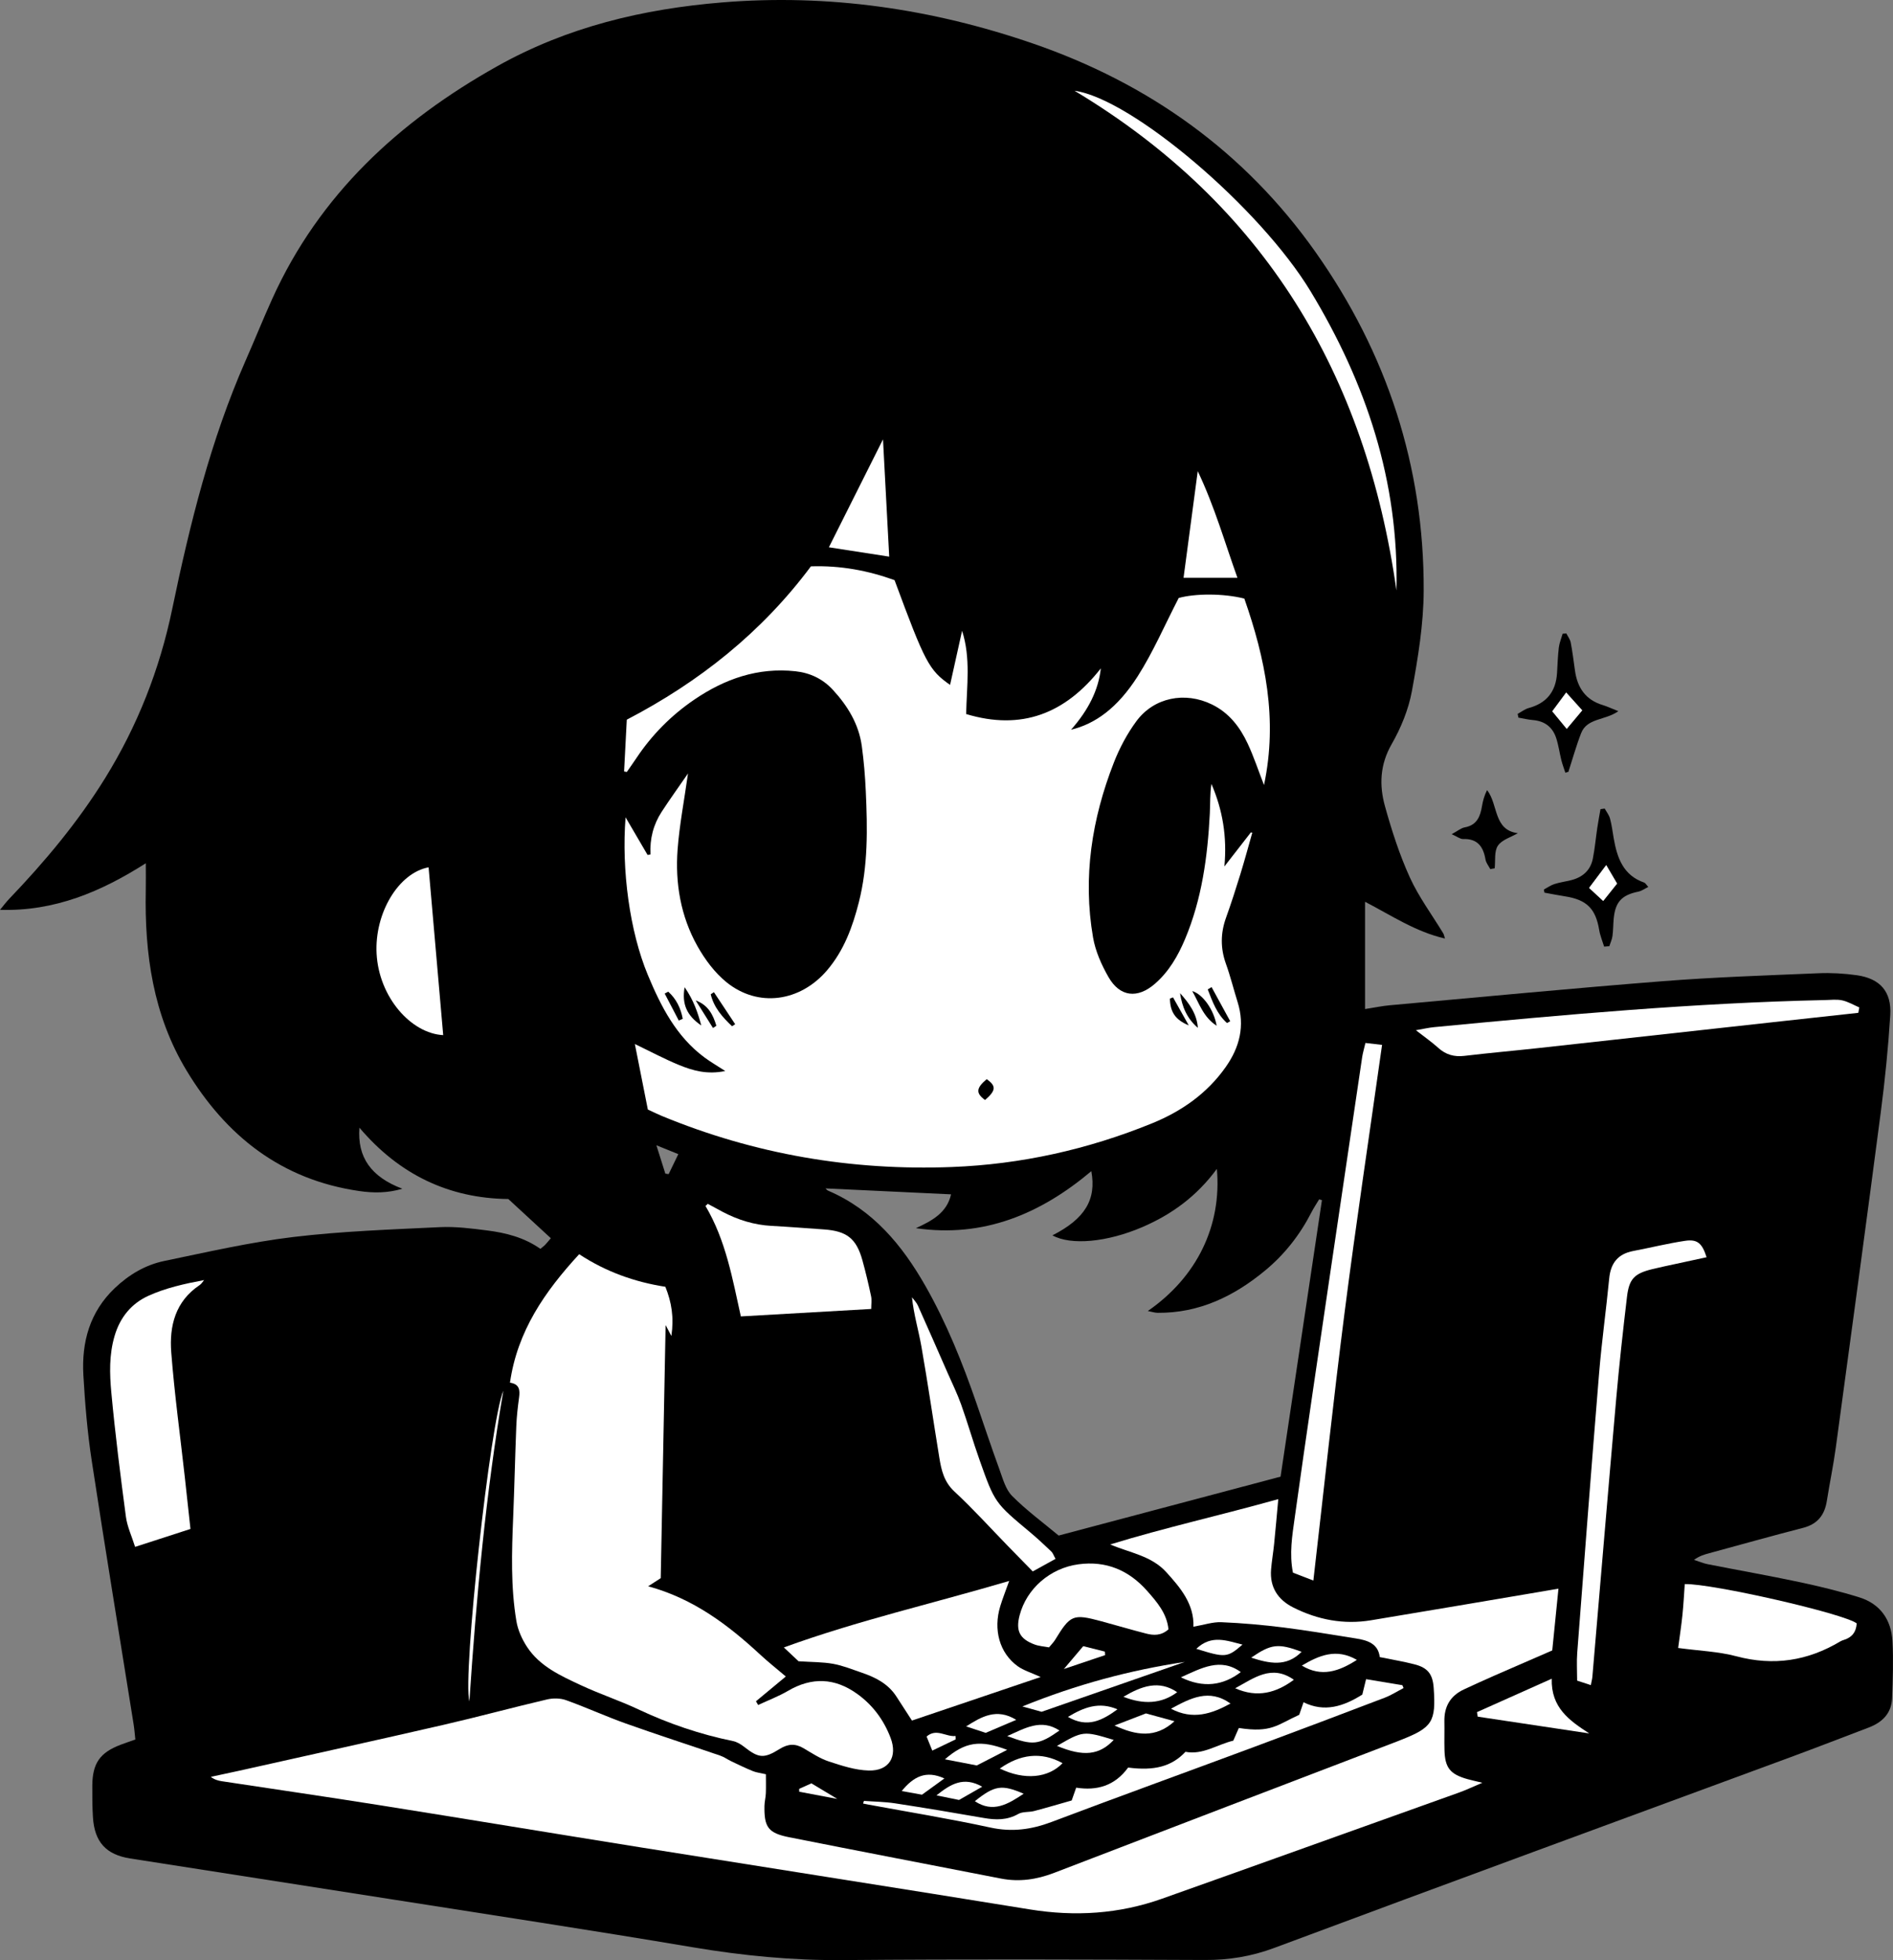 <?xml version="1.0" encoding="utf-8"?>
<!-- Generator: Adobe Illustrator 16.0.3, SVG Export Plug-In . SVG Version: 6.00 Build 0)  -->
<!DOCTYPE svg PUBLIC "-//W3C//DTD SVG 1.1//EN" "http://www.w3.org/Graphics/SVG/1.1/DTD/svg11.dtd">
<svg version="1.1" id="レイヤー_1" xmlns="http://www.w3.org/2000/svg" xmlns:xlink="http://www.w3.org/1999/xlink" x="0px"
	 y="0px" width="662.529px" height="685.629px" viewBox="0 0 662.529 685.629" enable-background="new 0 0 662.529 685.629"
	 xml:space="preserve">
<rect x="0" y="0" width="662.529" height="685.629" fill="#808080" stroke="none"/>
<path d="M477.885,364.814c-0.503,2.162-0.938,3.578-1.153,5.026c-3.604,24.219-7.193,48.438-10.754,72.662
	c-4.335,29.501-8.751,58.99-12.862,88.521c-0.857,6.157-1.919,12.461-0.6,19.073c2.365,0.912,4.602,1.773,7.147,2.757
	c3.66-31.658,6.944-62.747,10.924-93.746c3.996-31.129,8.685-62.169,13.12-93.617C481.635,365.25,480.056,365.067,477.885,364.814z"
	/>
<path d="M650.391,354.277c0.115-0.629,0.23-1.259,0.346-1.889c-1.978-0.852-3.888-2.001-5.95-2.463
	c-1.904-0.427-3.977-0.161-5.971-0.118c-45.8,0.993-91.383,5.11-136.947,9.483c-1.854,0.179-3.685,0.616-6.323,1.07
	c3.168,2.474,5.619,4.174,7.814,6.158c2.67,2.412,5.594,3.235,9.161,2.813c8.593-1.02,17.215-1.774,25.815-2.718
	c28.783-3.155,57.563-6.348,86.343-9.522C633.249,356.147,641.82,355.215,650.391,354.277z"/>
<path d="M662.339,574.057c-0.416-7.478-4.282-13.044-11.578-15.314c-6.962-2.165-14.086-3.882-21.223-5.396
	c-10.578-2.244-21.237-4.109-31.847-6.203c-1.643-0.324-3.214-1.008-4.817-1.526c1.942-1.384,3.668-1.87,5.396-2.34
	c10.928-2.968,21.828-6.033,32.793-8.854c5.052-1.301,7.525-4.462,8.308-9.41c0.989-6.252,2.296-12.457,3.147-18.728
	c5.317-39.118,10.633-78.237,15.75-117.384c1.469-11.222,2.598-22.51,3.3-33.804c0.514-8.248-3.563-12.823-11.734-13.979
	c-4.429-0.625-8.978-0.877-13.448-0.688c-18.143,0.767-36.309,1.357-54.406,2.778c-31.871,2.504-63.699,5.556-95.541,8.42
	c-2.741,0.247-5.452,0.822-8.691,1.324c0-12.601,0-24.796,0-37.521c9.257,4.794,17.676,10.496,27.97,12.852
	c-0.297-0.921-0.359-1.42-0.598-1.813c-3.949-6.517-8.582-12.718-11.713-19.604c-3.627-7.976-6.345-16.438-8.695-24.899
	c-2.031-7.314-1.751-14.517,2.342-21.655c3.268-5.696,5.91-12.13,7.091-18.558c2.131-11.589,4.087-23.412,4.132-35.145
	c0.163-43.459-12.859-83.063-37.88-118.473c-24.842-35.156-58.489-59.034-98.949-72.942C326.295,3.112,290.067-2.216,252.738,0.85
	c-27.735,2.276-54.204,8.59-78.622,22.262c-34.412,19.268-62.318,44.896-78.86,81.47c-3.223,7.124-6.145,14.384-9.294,21.543
	c-12.276,27.903-19.54,57.305-25.709,86.992c-4.388,21.116-12.174,40.844-23.471,59.086c-9.49,15.322-21.04,29.142-33.519,42.159
	c-1.17,1.22-2.179,2.594-3.263,3.897c19.148,0.563,35.43-6.375,51.026-16.303c0,3.577,0.052,6.533-0.008,9.485
	c-0.453,22.18,2.568,43.638,14.252,62.993c13.876,22.984,33.302,38.286,60.562,42.192c4.893,0.703,9.749,0.729,14.989-0.815
	c-10.979-4.154-15.813-11.029-15.026-21.359c13.869,16.362,31.293,24.729,52.111,24.953c5.081,4.684,9.917,9.142,14.877,13.711
	c-0.74,0.869-1.348,1.647-2.027,2.357c-0.448,0.467-0.998,0.839-1.633,1.361c-5.659-3.996-12.119-5.617-18.751-6.452
	c-5.444-0.688-10.982-1.403-16.432-1.138c-17.125,0.833-34.313,1.407-51.313,3.45c-15.165,1.821-30.149,5.282-45.138,8.382
	c-6.611,1.367-12.374,4.792-17.325,9.501c-8.765,8.339-11.646,18.89-10.984,30.479c0.569,9.968,1.408,19.963,2.912,29.827
	c4.695,30.791,9.767,61.523,14.675,92.283c0.278,1.742,0.4,3.51,0.598,5.294c-2.038,0.723-3.607,1.244-5.151,1.831
	c-7.264,2.761-9.879,6.512-9.91,14.37c-0.015,3.665-0.008,7.34,0.222,10.993c0.546,8.649,4.568,13.091,13.075,14.425
	c30.115,4.725,60.242,9.371,90.355,14.104c35.545,5.588,71.122,10.987,106.601,16.965c17.466,2.943,34.889,4.625,52.634,4.467
	c42.158-0.375,84.321-0.221,126.481-0.037c8.447,0.037,16.304-1.231,24.306-4.216c60.232-22.463,120.604-44.562,180.921-66.805
	c9.063-3.341,18.063-6.849,27.097-10.271c4.762-1.804,8.002-4.966,8.208-10.25C662.462,587.385,662.709,580.696,662.339,574.057z
	 M234.022,410.69c-0.387-0.058-0.774-0.112-1.161-0.169c-0.913-2.891-1.826-5.779-3.133-9.921c3.015,1.219,4.999,2.021,7.675,3.103
	C236.159,406.273,235.091,408.481,234.022,410.69z M448.185,516.513c-25.813,6.849-51.634,13.701-77.67,20.609
	c-5.471-4.564-11.271-8.813-16.279-13.846c-2.303-2.313-3.274-6.087-4.463-9.339c-2.797-7.655-5.359-15.395-8.022-23.099
	c-4.9-14.173-10.48-28.084-17.916-41.115c-8.132-14.254-18.37-26.576-34.023-33.247c-0.399-0.17-0.686-0.601-0.891-0.787
	c14.521,0.685,29.091,1.375,43.939,2.076c-1.441,6.451-6.669,9.262-12.315,11.839c23.721,3.416,43.588-4.952,61.404-19.938
	c1.854,9.993-2.295,16.685-13.608,22.446c6.424,3.574,19.119,2.422,31.489-2.899c10.217-4.396,19.001-10.75,26.059-20.354
	c1.771,19.942-7.03,37.878-24.167,49.716c1.445,0.279,2.424,0.624,3.406,0.635c14.581,0.137,26.83-5.819,37.745-14.875
	c6.725-5.58,12.07-12.385,16.075-20.2c0.813-1.589,1.819-3.08,2.736-4.616c0.327,0.091,0.652,0.182,0.979,0.273
	C457.86,451.878,453.057,483.961,448.185,516.513z"/>
<path d="M561.428,331.118c-0.592-1.94-1.405-3.847-1.733-5.832c-1.229-7.445-4.354-10.575-11.978-11.758
	c-2.398-0.373-4.782-0.854-7.173-1.284c-0.071-0.363-0.144-0.727-0.215-1.09c1.219-0.653,2.376-1.495,3.671-1.913
	c1.873-0.604,3.854-0.869,5.773-1.34c4.063-0.997,6.881-3.408,7.709-7.581c0.706-3.561,1.022-7.198,1.56-10.795
	c0.324-2.17,0.736-4.326,1.108-6.489c0.493-0.068,0.987-0.139,1.481-0.208c0.643,1.172,1.531,2.276,1.869,3.53
	c0.604,2.241,0.88,4.572,1.281,6.868c1.189,6.808,3.306,12.965,10.702,15.508c0.406,0.14,0.669,0.701,1.395,1.506
	c-1.271,0.621-2.301,1.404-3.444,1.638c-5.864,1.196-8.121,3.597-8.666,9.579c-0.182,1.989-0.155,4.002-0.427,5.978
	c-0.165,1.204-0.716,2.354-1.094,3.529C562.643,331.015,562.035,331.067,561.428,331.118z M561.098,315.147
	c1.663-2.081,3.291-4.118,4.861-6.083c-1.351-2.294-2.578-4.381-3.801-6.457c-2.034,2.709-4.001,5.328-5.992,7.979
	C557.752,312.053,559.414,313.589,561.098,315.147z"/>
<path d="M547.854,270.281c-0.473-1.455-1.024-2.89-1.396-4.369c-0.646-2.578-0.986-5.248-1.813-7.762
	c-1.265-3.839-4.037-5.948-8.152-6.284c-1.7-0.139-3.377-0.558-5.064-0.849c-0.089-0.438-0.177-0.877-0.265-1.315
	c1.29-0.696,2.505-1.669,3.883-2.043c6.278-1.705,9.488-5.78,9.896-12.191c0.188-2.984,0.266-5.983,0.626-8.948
	c0.2-1.648,0.881-3.238,1.345-4.854c0.431-0.03,0.861-0.063,1.292-0.094c0.526,1.053,1.317,2.056,1.531,3.168
	c0.623,3.266,1.03,6.573,1.493,9.868c0.839,5.958,3.727,10.218,9.727,12.021c1.556,0.468,3.037,1.183,5.447,2.138
	c-4.588,3.266-10.944,2.345-13.023,7.682c-1.722,4.419-2.988,9.014-4.457,13.531C548.565,270.078,548.21,270.179,547.854,270.281z
	 M548.337,254.944c2.099-2.503,3.766-4.491,5.423-6.467c-1.892-2.104-3.729-4.146-5.612-6.241c-1.729,2.336-3.27,4.413-4.865,6.57
	C545.015,250.911,546.571,252.8,548.337,254.944z"/>
<path d="M531.226,291.44c-2.4,1.407-5.578,2.291-6.98,4.372c-1.337,1.982-0.822,5.214-1.122,7.896
	c-0.516,0.1-1.032,0.197-1.548,0.296c-0.576-1.122-1.473-2.188-1.673-3.374c-0.768-4.514-2.811-7.333-7.863-7.146
	c-0.962,0.035-1.957-0.804-3.969-1.698c2.122-1.139,3.276-2.148,4.573-2.383c4.275-0.771,5.438-3.815,6.049-7.467
	c0.308-1.844,0.796-3.658,1.766-5.568C524.428,281.441,522.633,290.331,531.226,291.44z"/>
<path fill="#FFFFFF" d="M218.424,269.844c0.31-5.96,0.62-11.921,0.942-18.105c25.465-13.248,47.313-30.651,64.445-53.636
	c10.38-0.349,20.069,1.496,29.273,4.824c10.684,28.855,12.023,31.444,19.428,36.64c1.454-6.544,2.829-12.729,4.204-18.916
	c3.085,9.528,1.635,19.279,1.424,29.113c19.234,5.802,34.606,0.02,47.14-15.979c-0.836,7.594-4.334,14.552-10.423,21.463
	c8.394-2.024,16.176-7.501,23.297-18.645c5.421-8.485,9.438-17.866,14.385-27.437c5.646-1.572,15.504-1.668,22.963,0.213
	c7.262,20.782,11.781,42.132,6.885,65.224c-2.046-5.259-3.602-9.981-5.69-14.454c-2.723-5.825-6.517-10.801-12.555-13.744
	c-9.391-4.578-20.277-2.497-26.459,5.913c-3.208,4.364-5.851,9.326-7.828,14.378c-7.729,19.738-10.942,40.173-7.296,61.239
	c0.83,4.795,2.957,9.57,5.4,13.834c3.993,6.969,10.177,7.648,16.289,2.313c4.869-4.251,8.029-9.704,10.511-15.612
	c5.898-14.042,7.89-28.851,8.66-43.892c0.176-3.438,0.025-6.896,0.568-10.377c3.93,9.121,5.513,18.528,4.535,28.875
	c3.089-3.971,6.178-7.941,9.268-11.912c0.163,0.042,0.326,0.083,0.489,0.125c-1.388,4.854-2.695,9.731-4.184,14.554
	c-1.569,5.093-3.206,10.169-5.006,15.184c-1.94,5.408-1.975,10.683-0.021,16.117c1.573,4.383,2.688,8.929,4.084,13.377
	c2.607,8.311,0.715,15.777-4.154,22.697c-6.545,9.303-15.534,15.542-25.881,19.744c-22.416,9.104-45.745,14.313-69.951,15.242
	c-35.125,1.351-69.023-4.435-101.558-17.872c-1.526-0.631-3.005-1.376-4.872-2.236c-1.468-7.403-2.947-14.861-4.542-22.909
	c5.63,2.7,10.427,5.271,15.435,7.325c4.837,1.984,9.892,3.432,16.201,2.113c-2.932-1.899-5.18-3.194-7.251-4.728
	c-9.917-7.338-15.279-17.905-19.847-28.872c-6.333-15.204-9.236-36.673-7.792-55.136c2.739,4.679,5.223,8.922,7.707,13.164
	c0.337-0.063,0.675-0.122,1.013-0.185c-0.284-5.449,1.01-10.461,3.923-14.926c2.795-4.285,5.788-8.44,9.209-13.399
	c-1.354,9.594-2.993,18.021-3.637,26.525c-0.896,11.829,1.061,23.391,6.904,33.818c2.631,4.695,6.082,9.35,10.228,12.7
	c11.049,8.935,25.762,6.866,35.192-4.205c5.88-6.903,8.905-15.116,11.103-23.768c3.245-12.782,3.032-25.762,2.439-38.761
	c-0.241-5.309-0.676-10.626-1.4-15.887c-1.062-7.687-4.935-14.041-10.124-19.669c-3.552-3.852-7.977-5.946-13.136-6.502
	c-13.081-1.404-24.689,2.666-35.319,9.891c-8.066,5.48-14.859,12.317-20.293,20.46c-1.094,1.64-2.239,3.246-3.361,4.867
	C219.065,269.96,218.744,269.903,218.424,269.844z"/>
<path fill="#FFFFFF" d="M245.438,358.697c-1.209-4.464-2.654-8.794-5.828-13.374C238.58,351.226,240.389,355.267,245.438,358.697z"
	/>
<path fill="#FFFFFF" d="M425.813,358.786c-0.965-5.551-4.802-10.999-8.546-12.128C419.752,350.998,421.128,355.791,425.813,358.786z
	"/>
<path fill="#FFFFFF" d="M419.234,359.531c-0.326-4.894-3.063-8.617-6.229-12.133C413.694,352.093,415.428,356.281,419.234,359.531z"
	/>
<path fill="#FFFFFF" d="M345.338,377.471c-3.729,3.138-3.871,4.915-0.579,7.302C348.604,381.439,348.728,379.875,345.338,377.471z"
	/>
<path fill="#FFFFFF" d="M256.214,358.976c0.362-0.239,0.724-0.479,1.085-0.72c-2.479-3.734-4.958-7.47-7.438-11.203
	c-0.372,0.245-0.745,0.492-1.117,0.738C249.844,352.44,252.875,355.81,256.214,358.976z"/>
<path fill="#FFFFFF" d="M424.035,345.271c-0.445,0.272-0.892,0.548-1.336,0.82c1.656,4.264,3.188,8.6,6.74,11.756
	c0.375-0.209,0.749-0.418,1.124-0.627C428.387,353.237,426.211,349.253,424.035,345.271z"/>
<path fill="#FFFFFF" d="M410.546,348.872c-0.363,0.141-0.727,0.279-1.09,0.419c0.103,4.575,1.767,7.375,6.598,9.379
	C414.218,355.404,412.382,352.137,410.546,348.872z"/>
<path fill="#FFFFFF" d="M237.567,356.978c0.463-0.203,0.925-0.406,1.388-0.609c-0.693-3.714-2.263-6.946-5.075-9.497
	c-0.417,0.22-0.835,0.438-1.253,0.657C234.274,350.678,235.921,353.829,237.567,356.978z"/>
<path fill="#FFFFFF" d="M249.538,359.584c0.392-0.262,0.784-0.521,1.177-0.782c-1.134-3.814-2.831-7.245-7.231-8.861
	C245.502,353.155,247.52,356.37,249.538,359.584z"/>
<path fill="#FFFFFF" d="M545.443,555.696c-0.779,7.746-1.459,14.506-2.173,21.604c-6.742,2.93-13.604,5.89-20.448,8.894
	c-3.507,1.54-6.991,3.131-10.465,4.746c-4.744,2.207-6.94,5.979-6.84,11.188c0.064,3.33-0.057,6.666,0.033,9.996
	c0.169,6.267,1.979,8.495,8.135,10.217c1.271,0.354,2.564,0.628,5.118,1.246c-3.406,1.441-5.711,2.551-8.104,3.408
	c-26.18,9.39-52.37,18.741-78.562,28.098c-8.469,3.024-16.941,6.034-25.417,9.045c-15.097,5.36-30.479,6.316-46.292,3.752
	c-45.374-7.361-90.794-14.44-136.185-21.696c-30.425-4.863-60.822-9.907-91.252-14.741c-18.421-2.926-36.882-5.599-55.323-8.4
	c-1.281-0.194-2.543-0.519-3.888-1.528c3.401-0.733,6.808-1.443,10.204-2.203c23.728-5.308,47.475-10.533,71.172-15.978
	c12.142-2.789,24.173-6.062,36.304-8.902c2.1-0.492,4.643-0.465,6.648,0.253c7.044,2.519,13.867,5.655,20.914,8.166
	c10.968,3.907,22.058,7.472,33.075,11.247c1.381,0.473,2.607,1.382,3.941,2.015c2.479,1.177,4.954,2.372,7.492,3.407
	c1.193,0.486,2.53,0.619,4.53,1.079c0,2.289,0.065,4.479-0.022,6.662c-0.06,1.484-0.463,2.96-0.488,4.442
	c-0.128,7.433,1.312,9.479,8.707,10.947c24.669,4.9,49.372,9.628,74.061,14.438c6.414,1.251,12.519,0.35,18.6-1.988
	c40.106-15.419,80.25-30.742,120.381-46.097c0.312-0.119,0.615-0.255,0.926-0.377c11.111-4.354,12.39-6.375,11.546-18.271
	c-0.334-4.709-2.027-6.988-6.625-8.18c-3.859-1.001-7.813-1.646-12.242-2.558c-0.554-4.714-4.308-5.895-8.447-6.532
	c-8.395-1.297-16.768-2.765-25.192-3.815c-7.229-0.903-14.508-1.553-21.784-1.854c-3.031-0.125-6.112,0.944-9.795,1.577
	c0.29-7.868-4.484-13.576-9.524-19.108c-5.209-5.718-12.706-6.73-19.598-9.663c19.157-5.893,38.69-10.218,58.823-15.86
	c-0.548,5.938-0.967,10.822-1.461,15.701c-0.302,2.98-0.82,5.94-1.063,8.924c-0.503,6.212,2.4,10.588,7.797,13.295
	c8.563,4.298,17.641,6.034,27.16,4.464c19.88-3.278,39.738-6.681,59.606-10.031C541.187,556.426,542.947,556.122,545.443,555.696z"
	/>
<path fill="#FFFFFF" d="M275.027,586.418c-4.414,3.661-7.428,6.163-10.442,8.664c0.251,0.437,0.502,0.872,0.753,1.309
	c3.49-1.63,7.131-3.004,10.442-4.94c8.402-4.913,16.446-4.563,24.278,1.085c5.415,3.906,9.248,9.095,11.623,15.301
	c2.537,6.631-0.496,11.652-7.639,11.472c-4.688-0.119-9.429-1.682-13.958-3.168c-3.116-1.022-5.968-2.93-8.832-4.618
	c-2.905-1.714-5.451-1.579-8.362,0.239c-5.617,3.509-7.418,3.202-12.52-0.796c-1.123-0.881-2.494-1.688-3.866-1.968
	c-11.473-2.341-22.441-6.07-33.044-11.058c-6.593-3.101-13.565-5.394-20.167-8.479c-7.059-3.298-14.358-6.556-18.838-13.396
	c-1.753-2.676-3.192-5.857-3.717-8.985c-2.022-12.048-1.633-24.218-1.13-36.378c0.44-10.643,0.667-21.295,1.094-31.938
	c0.133-3.316,0.517-6.633,0.967-9.925c0.356-2.608,0.143-4.725-3.183-5.192c2.571-17.986,12.144-31.846,24.22-44.94
	c9.342,6.146,19.452,9.73,30.171,11.396c2.165,5.413,3.049,10.651,2.102,17.209c-0.945-1.78-1.415-2.666-2.02-3.806
	c-0.573,29.651-1.141,59.032-1.71,88.517c-1.336,0.863-2.702,1.746-4.401,2.844c15.904,4.331,27.999,13.519,39.321,23.997
	C268.949,581.434,271.932,583.787,275.027,586.418z"/>
<path fill="#FFFFFF" d="M353.199,553c-1.279,3.597-2.308,6.174-3.115,8.816c-2.503,8.177-0.31,16.393,6.112,21.014
	c2.051,1.477,4.633,2.212,8.023,3.771c-15.737,5.321-30.447,10.295-45.049,15.23c-1.907-2.948-3.688-5.732-5.501-8.497
	c-2.891-4.412-7.305-6.635-12.091-8.262c-3.302-1.123-6.583-2.47-9.988-3.082c-3.696-0.664-7.525-0.595-12.102-0.898
	c-1.123-1.055-2.923-2.743-5.152-4.835C300.119,566.871,326.433,560.899,353.199,553z"/>
<path fill="#FFFFFF" d="M66.66,534.813c-6.496,2.101-12.57,4.065-19.376,6.267c-1.167-3.719-2.754-7.06-3.218-10.55
	c-1.924-14.466-3.757-28.954-5.105-43.481c-0.607-6.548-0.794-13.171,1.149-19.769c1.937-6.574,5.949-11.337,11.762-13.993
	c6.09-2.782,12.777-4.258,19.557-5.528c-0.515,0.592-0.931,1.334-1.561,1.754c-8.505,5.667-10.646,14.317-9.931,23.551
	c1.125,14.541,3.117,29.016,4.732,43.519C65.308,522.326,65.924,528.074,66.66,534.813z"/>
<path fill="#FFFFFF" d="M247.726,421.091c1.715,0.93,3.421,1.875,5.146,2.782c5.362,2.819,11.011,4.594,17.11,4.923
	c6.138,0.331,12.267,0.818,18.399,1.245c7.98,0.557,11.333,3.174,13.447,10.771c1.156,4.155,2.145,8.362,3.041,12.582
	c0.289,1.361,0.046,2.837,0.046,4.463c-15.331,0.876-30.175,1.725-45.626,2.608c-2.898-12.981-5.229-26.597-12.377-38.635
	C247.184,421.585,247.455,421.338,247.726,421.091z"/>
<path fill="#FFFFFF" d="M477.885,364.814c2.171,0.253,3.75,0.437,5.822,0.678c-4.438,31.448-9.124,62.488-13.12,93.617
	c-3.979,30.999-7.264,62.088-10.924,93.746c-2.547-0.982-4.782-1.845-7.147-2.757c-1.319-6.612-0.259-12.916,0.6-19.073
	c4.111-29.531,8.527-59.021,12.862-88.521c3.561-24.225,7.15-48.443,10.754-72.662C476.946,368.392,477.382,366.976,477.885,364.814
	z"/>
<path fill="#FFFFFF" d="M650.391,354.277c-8.569,0.938-17.142,1.87-25.712,2.814c-28.779,3.176-57.56,6.367-86.343,9.522
	c-8.602,0.942-17.224,1.698-25.815,2.718c-3.567,0.424-6.491-0.399-9.161-2.813c-2.195-1.984-4.646-3.686-7.814-6.158
	c2.64-0.454,4.469-0.893,6.323-1.07c45.564-4.373,91.147-8.489,136.947-9.483c1.994-0.043,4.065-0.309,5.971,0.118
	c2.063,0.462,3.974,1.611,5.95,2.463C650.621,353.018,650.506,353.648,650.391,354.277z"/>
<path fill="#FFFFFF" d="M597.283,439.768c-3.56,0.77-7.09,1.527-10.619,2.297c-2.769,0.604-5.543,1.172-8.294,1.843
	c-6.311,1.538-8.188,3.344-8.942,9.697c-1.415,11.909-2.73,23.837-3.786,35.783c-2.855,32.363-5.554,64.742-8.326,97.113
	c-0.068,0.799-0.287,1.582-0.541,2.935c-1.733-0.567-3.204-1.05-4.796-1.57c0-3.474-0.206-6.618,0.032-9.729
	c2.492-32.563,4.97-65.126,7.646-97.673c0.914-11.119,2.468-22.186,3.548-33.292c0.521-5.365,3.068-8.576,8.43-9.591
	c6.052-1.144,12.044-2.648,18.127-3.556C594.089,433.384,595.734,434.881,597.283,439.768z"/>
<path fill="#FFFFFF" d="M649.831,567.847c-0.208,3.163-1.751,4.884-4.393,5.739c-0.474,0.152-0.959,0.317-1.383,0.571
	c-11.38,6.811-23.317,8.646-36.313,5.197c-6.371-1.691-13.13-1.925-20.406-2.912c0.542-4.103,1.115-7.812,1.5-11.54
	c0.373-3.605,0.553-7.233,0.813-10.809C599.144,553.846,645.457,564.418,649.831,567.847z"/>
<path fill="#FFFFFF" d="M488.734,206.526c-10.666-75.524-46.21-134.932-112.654-174.778c20.022,2.754,64.926,40.944,82.594,70.119
	C478.12,133.976,489.668,168.41,488.734,206.526z"/>
<path fill="#FFFFFF" d="M408.947,569.932c-2.58,2.284-5.227,2.133-7.817,1.469c-5.302-1.355-10.547-2.93-15.834-4.347
	c-9.746-2.612-10.689-2.196-16.032,6.561c-0.507,0.83-1.229,1.528-2.123,2.618c-1.668-0.323-3.5-0.424-5.137-1.042
	c-5.179-1.958-6.542-4.789-5.158-10.137c2.415-9.332,10.675-16.543,20.606-17.882c9.685-1.307,17.642,2.091,24.017,9.281
	C404.949,560.381,408.423,564.408,408.947,569.932z"/>
<path fill="#FFFFFF" d="M369.419,545.271c-2.738,1.512-5.031,2.778-7.968,4.398c-2.907-2.972-5.763-5.875-8.604-8.793
	c-6.251-6.421-12.27-13.091-18.83-19.177c-3.646-3.382-4.556-7.484-5.271-11.866c-2.112-12.94-3.998-25.921-6.263-38.835
	c-0.995-5.672-2.695-11.222-3.299-17.222c0.693,0.944,1.579,1.803,2.049,2.85c3.526,7.858,6.979,15.754,10.44,23.644
	c1.601,3.646,3.37,7.232,4.704,10.974c2.287,6.412,4.166,12.97,6.438,19.388c5.351,15.113,5.418,15.077,17.749,25.373
	c2.55,2.128,4.977,4.406,7.384,6.696C368.512,543.235,368.765,544.095,369.419,545.271z"/>
<path fill="#FFFFFF" d="M150.001,303.379c1.727,19.813,3.423,39.278,5.116,58.698c-11.242-0.582-22.489-13.241-23.31-28.481
	C131.041,319.351,139.509,305.318,150.001,303.379z"/>
<path fill="#FFFFFF" d="M302.361,629.933c3.637,0.269,7.309,0.303,10.901,0.852c10.369,1.586,20.719,3.313,31.052,5.123
	c4.217,0.739,8.161,0.815,12.084-1.41c1.543-0.875,3.725-0.546,5.547-1.022c4.473-1.172,8.905-2.494,13.135-3.692
	c0.629-1.792,1.063-3.025,1.573-4.479c7.261,1.121,13.457-0.591,18.182-7.031c9.197,1.201,15.247-0.374,20.068-5.509
	c6.069,1.16,11.045-2.543,16.734-3.9c0.677-1.546,1.316-3.013,1.938-4.433c11.483,1.773,13.375-1.104,21.138-4.612
	c0.422-1.225,0.896-2.599,1.51-4.386c7.337,3.605,13.947,1.468,20.567-2.683c0.367-1.5,0.79-3.226,1.321-5.394
	c4.31,0.717,8.512,1.416,12.714,2.114c0.137,0.33,0.272,0.659,0.41,0.989c-2.202,1.142-4.317,2.511-6.62,3.389
	c-15.404,5.875-30.828,11.699-46.284,17.437c-23.417,8.692-46.906,17.188-70.274,26.012c-7.065,2.668-13.877,3.601-21.422,1.961
	c-14.148-3.075-28.462-5.396-42.707-8.031c-0.622-0.115-1.239-0.25-1.86-0.376C302.165,630.543,302.263,630.238,302.361,629.933z"/>
<path fill="#FFFFFF" d="M311.214,194.705c-7.113-1.102-14.382-2.227-21.112-3.268c6.171-12.305,12.586-25.093,18.937-37.752
	C309.758,167.26,310.494,181.149,311.214,194.705z"/>
<path fill="#FFFFFF" d="M433.084,202.094c-6.637,0-12.703,0-18.854,0c1.647-12.375,3.262-24.485,4.967-37.29
	C425.086,177.156,428.699,189.86,433.084,202.094z"/>
<path fill="#FFFFFF" d="M516.92,598.887c8.521-3.809,17.039-7.614,26.17-11.694c-0.289,10.11,6.138,14.608,13.131,19.141
	c-13.011-1.956-26.021-3.911-39.03-5.867C517.1,599.939,517.01,599.414,516.92,598.887z"/>
<path fill="#FFFFFF" d="M364.551,598.765c-1.544-0.428-3.571-0.989-6.737-1.867c19.047-7.725,37.653-12.676,56.853-15.575
	C398.113,587.084,381.562,592.845,364.551,598.765z"/>
<path fill="#FFFFFF" d="M176.163,486.467c-6.096,35.767-9.431,71.78-11.887,108.664C161.857,586.044,171.58,497.113,176.163,486.467
	z"/>
<path fill="#FFFFFF" d="M349.916,618.617c6.997-4.926,14.346-6.073,21.967-1.886C366.867,621.98,358.523,622.776,349.916,618.617z"
	/>
<path fill="#FFFFFF" d="M341.859,617.535c-3.128-0.604-6.984-1.349-11.15-2.151c7.091-6.121,12.362-6.906,21.781-3.304
	C349.161,613.788,346.068,615.375,341.859,617.535z"/>
<path fill="#FFFFFF" d="M401.059,599.334c3.35,0.916,6.487,1.775,9.999,2.736c-6.646,6.052-13.4,4.995-20.981,1.496
	C394.087,602.02,397.658,600.644,401.059,599.334z"/>
<path fill="#FFFFFF" d="M413.3,586.709c7.178-3.216,13.848-7.021,20.965-1.837C428.083,589.611,421.106,590.552,413.3,586.709z"/>
<path fill="#FFFFFF" d="M432.297,590.535c6.608-3.563,12.735-8.472,20.539-2.975C446.689,592.129,440.062,593.991,432.297,590.535z"
	/>
<path fill="#FFFFFF" d="M369.937,610.697c9.12-5.285,9.255-5.3,19.852-2.097C384.771,613.962,379.167,614.553,369.937,610.697z"/>
<path fill="#FFFFFF" d="M430.662,595.877c-6.549,3.595-13.197,5.853-20.83,1.814C416.626,594.029,423.138,590.515,430.662,595.877z"
	/>
<path fill="#FFFFFF" d="M474.893,580.609c-6.286,4.03-12.367,6.147-19.276,1.995C461.659,579.063,467.647,576.415,474.893,580.609z"
	/>
<path fill="#FFFFFF" d="M358.271,627.427c-5.491,3.659-10.716,6.833-17.089,2.612C348.104,624.508,350.597,624.104,358.271,627.427z
	"/>
<path fill="#FFFFFF" d="M393.189,593.517c6.312-3.745,12.422-5.969,18.814-1.604C406.457,596.049,400.144,596.255,393.189,593.517z"
	/>
<path fill="#FFFFFF" d="M352.519,607.266c6.256-2.765,11.795-6.181,18.287-1.949C363.521,610.392,361.536,610.639,352.519,607.266z"
	/>
<path fill="#FFFFFF" d="M355.662,601.58c-3.72,1.586-7.069,3.016-10.683,4.556c-2.16-0.713-4.503-1.483-6.845-2.255
	C343.488,600.482,348.806,597.351,355.662,601.58z"/>
<path fill="#FFFFFF" d="M455.546,577.773c-5.303,5.44-11.368,4.074-17.648,2.055C444.941,575.01,447.34,574.74,455.546,577.773z"/>
<path fill="#FFFFFF" d="M373.771,600.551c5.475-3.299,10.836-5.45,17.328-2.644C385.834,601.727,380.633,604.558,373.771,600.551z"
	/>
<path fill="#FFFFFF" d="M322.682,627.763c-2.28-0.41-4.492-0.809-7.096-1.275c4.164-5.106,8.563-7.352,14.938-4.402
	C327.952,623.946,325.542,625.692,322.682,627.763z"/>
<path fill="#FFFFFF" d="M418.694,576.737c5.346-5.104,10.738-2.8,16.162-1.481C429.555,579.85,428.873,579.914,418.694,576.737z"/>
<path fill="#FFFFFF" d="M343.768,624.967c-2.899,1.656-5.282,3.019-8.12,4.64c-2.165-0.442-4.716-0.963-7.888-1.611
	C332.699,624.05,337.227,621.268,343.768,624.967z"/>
<path fill="#FFFFFF" d="M372.348,583.8c2.681-3.162,4.552-5.37,6.773-7.993c2.371,0.596,4.97,1.25,7.568,1.903
	c0.032,0.407,0.064,0.814,0.099,1.224C382.315,580.44,377.843,581.948,372.348,583.8z"/>
<path fill="#FFFFFF" d="M334.484,608.407c-2.658,1.277-5.316,2.555-8.195,3.938c-0.692-1.711-1.296-3.203-1.991-4.922
	c3.441-3.024,6.788,0.189,10.145-0.186C334.456,607.628,334.47,608.017,334.484,608.407z"/>
<path fill="#FFFFFF" d="M279.703,625.713c1.481-0.663,2.963-1.326,4.284-1.917c2.936,1.767,5.611,3.377,9.056,5.448
	c-4.982-0.942-9.154-1.731-13.327-2.521C279.712,626.385,279.707,626.05,279.703,625.713z"/>
<path fill="#FFFFFF" d="M561.098,315.147c-1.684-1.559-3.346-3.094-4.932-4.562c1.991-2.65,3.958-5.271,5.992-7.979
	c1.223,2.076,2.45,4.163,3.801,6.457C564.389,311.029,562.761,313.066,561.098,315.147z"/>
<path fill="#FFFFFF" d="M548.337,254.944c-1.766-2.145-3.322-4.033-5.056-6.138c1.597-2.157,3.136-4.234,4.866-6.57
	c1.884,2.095,3.721,4.138,5.611,6.241C552.103,250.453,550.436,252.441,548.337,254.944z"/>
<path d="M245.438,358.697c-5.049-3.43-6.858-7.471-5.828-13.374C242.785,349.903,244.229,354.233,245.438,358.697z"/>
<path d="M425.813,358.786c-4.687-2.995-6.063-7.788-8.546-12.128C421.013,347.787,424.85,353.235,425.813,358.786z"/>
<path d="M419.234,359.531c-3.808-3.25-5.54-7.438-6.229-12.133C416.171,350.914,418.908,354.637,419.234,359.531z"/>
<path d="M345.338,377.471c3.39,2.403,3.268,3.968-0.579,7.302C341.467,382.386,341.608,380.609,345.338,377.471z"/>
<path d="M256.214,358.976c-3.339-3.166-6.37-6.536-7.469-11.185c0.373-0.246,0.745-0.493,1.117-0.738
	c2.479,3.733,4.958,7.469,7.438,11.203C256.938,358.497,256.576,358.737,256.214,358.976z"/>
<path d="M424.035,345.271c2.176,3.981,4.352,7.966,6.528,11.949c-0.375,0.209-0.749,0.418-1.124,0.627
	c-3.553-3.156-5.085-7.492-6.74-11.756C423.145,345.819,423.59,345.544,424.035,345.271z"/>
<path d="M410.546,348.872c1.836,3.267,3.672,6.532,5.508,9.798c-4.831-2.004-6.495-4.804-6.598-9.379
	C409.819,349.151,410.183,349.011,410.546,348.872z"/>
<path d="M237.567,356.978c-1.646-3.149-3.293-6.3-4.939-9.449c0.417-0.219,0.835-0.438,1.253-0.657
	c2.812,2.551,4.381,5.783,5.075,9.497C238.493,356.572,238.03,356.775,237.567,356.978z"/>
<path d="M249.538,359.584c-2.018-3.215-4.036-6.43-6.054-9.645c4.4,1.616,6.097,5.047,7.231,8.86
	C250.322,359.062,249.93,359.323,249.538,359.584z"/>
</svg>
